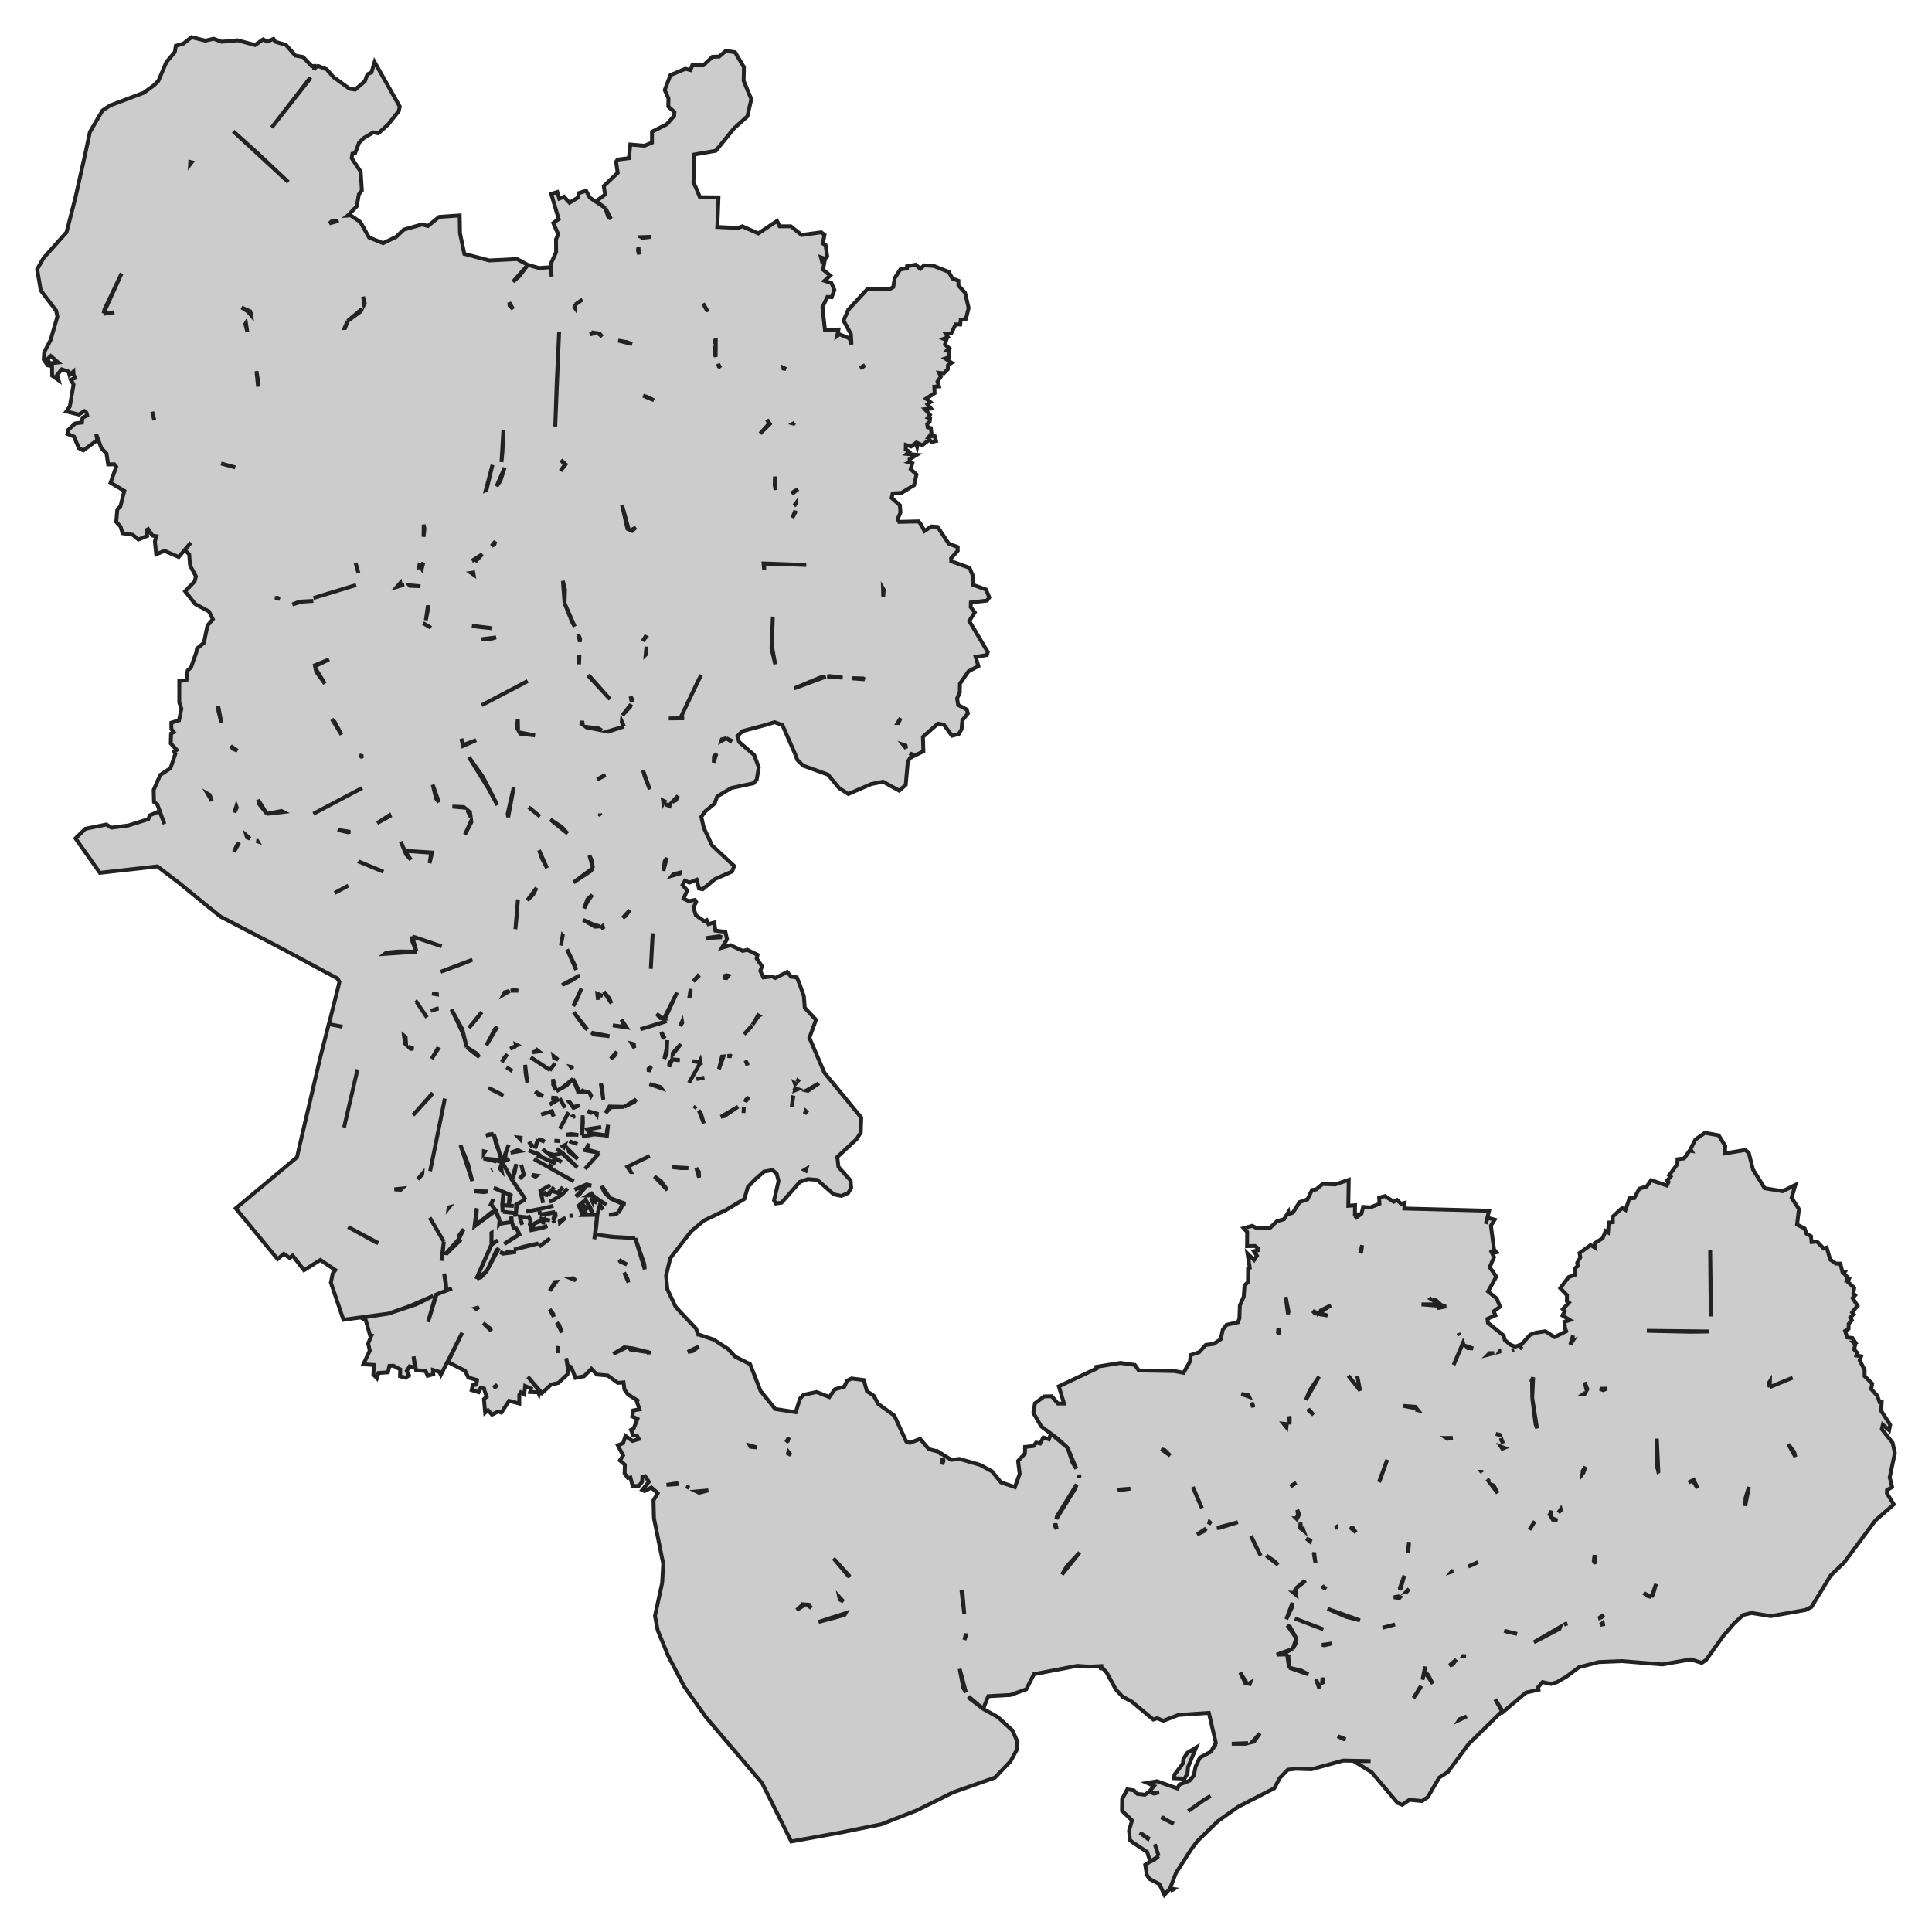 <svg xmlns="http://www.w3.org/2000/svg" viewBox="0 0 1000 1000" width="1000" height="1000"><g fill="#cccccc" stroke="#222" stroke-width="2"><path d="M606.71,978.24 L606.48,977.59 L607.64,977.76 L607.18,978.08 L606.71,978.24 Z M614.93,914.62 L614.62,918.05 L613.07,920.65 L607.72,920.41 L607.88,918.62 L612.22,912.83 L612.53,910.39 L614.62,907.21 L619.12,904.52 L614.93,914.62 Z M593.77,958.61 L586.09,953.48 L584.85,952.42 L584.39,947.53 L585.94,942.24 L580.74,937.27 L580.82,931.24 L583.46,926.19 L586.79,926.68 L588.73,928.55 L592.60,928.96 L594.85,927.33 L597.33,924.40 L593.77,922.85 L598.88,921.96 L609.43,925.70 L610.51,923.67 L615.78,921.63 L617.95,918.94 L618.81,914.46 L621.05,909.74 L626.56,906.80 L628.46,904.08 L628.26,904.04 L629.35,902.24 L625.71,886.60 L609.97,887.66 L602.14,890.68 L598.96,889.37 L596.94,890.02 L585.78,880.74 L581.05,878.21 L577.56,874.47 L572.83,865.75 L570.35,862.98 L569.81,864.36 L569.97,862.41 L563.38,862.65 L557.56,862.25 L535.16,866.56 L531.20,874.38 L522.99,877.32 L511.51,877.97 L508.88,884.49 L516.55,888.80 L524.07,895.73 L526.40,901.02 L526.63,905.09 L523.06,911.61 L515.00,920.08 L493.29,927.74 L474.61,937.03 L456.08,944.28 L435.15,948.51 L409.57,953.15 L394.45,922.93 L365.46,888.88 L354.21,873.08 L345.76,856.87 L340.42,843.84 L339.02,836.34 L342.74,819.24 L343.28,809.38 L338.48,785.84 L338.24,776.55 L340.84,772.27 L340.34,772.72 L337.16,769.95 L333.67,771.75 L332.43,771.18 L335.84,766.94 L333.90,764.09 L332.51,764.41 L332.35,767.02 L330.65,769.06 L327.47,769.22 L326.31,764.74 L324.99,764.99 L323.28,762.62 L323.44,758.14 L320.88,755.94 L322.51,753.34 L319.79,748.12 L322.51,746.98 L323.75,743.24 L327.39,745.84 L330.65,744.86 L329.64,742.99 L327.78,743.07 L326.62,740.14 L327.93,739.49 L329.95,734.44 L327.24,733.13 L327.78,730.04 L331.03,729.47 L329.56,725.31 L329.91,724.84 L325.07,721.81 L323.20,719.21 L322.74,715.54 L319.79,715.78 L314.52,711.96 L308.94,711.47 L306.12,708.51 L302.27,712.36 L297.85,713.18 L295.61,707.56 L293.82,706.74 L293.05,703.00 L294.13,709.51 L293.67,711.39 L289.02,715.78 L285.22,716.68 L280.49,721.08 L273.20,712.61 L279.33,720.10 L278.94,721.57 L278.55,720.67 L274.36,720.51 L274.83,718.72 L271.81,717.41 L271.34,721.65 L269.56,720.67 L268.78,721.97 L268.78,726.46 L263.51,725.07 L259.48,731.18 L257.85,730.53 L254.67,732.24 L252.58,729.96 L251.11,731.18 L250.49,724.17 L251.88,722.95 L250.87,720.02 L250.56,718.72 L248.78,718.39 L247.70,720.59 L244.13,719.53 L244.67,717.01 L246.53,716.68 L246.92,714.32 L242.42,713.01 L240.72,709.51 L231.88,705.03 L239.25,689.80 L228.16,711.63 L227.38,710.08 L224.13,709.10 L224.28,711.30 L221.34,712.12 L220.33,709.67 L215.37,709.19 L214.05,702.10 L214.75,707.80 L212.03,707.23 L210.56,709.51 L211.72,711.96 L209.86,713.10 L207.07,712.36 L207.15,708.78 L203.66,706.91 L201.57,706.99 L200.79,710.33 L195.91,710.65 L195.06,713.34 L193.27,711.47 L193.51,706.50 L188.08,706.17 L191.41,699.09 L190.56,695.42 L192.16,691.48 L191.65,691.51 L189.32,683.36 L186.92,682.06 L201.03,679.94 L177.77,683.12 L171.26,663.89 L172.19,659.25 L173.58,657.38 L165.83,652.16 L157.38,657.46 L151.49,649.88 L149.94,651.11 L146.91,648.99 L143.66,651.68 L122.03,625.45 L153.74,598.97 L154.59,595.14 L165.75,547.41 L170.17,530.06 L177.30,531.44 L170.25,530.06 L175.13,510.59 L175.68,508.23 L174.67,506.44 L147.07,491.61 L140.40,488.11 L114.12,474.42 L106.52,468.31 L92.88,457.15 L81.48,448.44 L51.71,451.78 L39.08,433.94 L44.19,428.97 L55.05,426.77 L57.68,428.40 L66.44,427.26 L76.75,424.00 L77.53,422.04 L82.57,419.84 L85.13,426.52 L81.41,416.34 L79.70,415.12 L79.54,408.85 L82.96,401.11 L88.23,397.61 L90.74,390.25 L90.17,389.13 L91.48,388.16 L88.38,384.82 L88.54,379.69 L89.93,378.95 L88.69,377.32 L88.69,374.06 L92.65,372.84 L93.89,366.82 L92.80,363.64 L92.80,352.48 L96.52,352.07 L97.14,347.02 L98.85,345.47 L101.64,337.57 L101.95,335.70 L105.52,332.77 L107.38,323.80 L110.17,320.47 L108.15,316.47 L101.02,312.64 L95.83,306.05 L100.71,301.00 L101.41,298.31 L98.38,292.69 L97.92,286.90 L95.67,284.70 L98.85,280.79 L92.49,288.29 L85.13,285.11 L80.86,286.90 L80.17,280.22 L80.94,277.54 L78.92,277.21 L76.68,273.87 L75.82,274.36 L76.21,277.37 L71.64,279.25 L68.69,276.80 L63.42,275.99 L62.41,272.57 L60.16,270.12 L60.71,263.69 L62.33,262.06 L64.35,254.08 L57.22,249.84 L60.16,241.61 L59.16,240.31 L55.98,240.39 L55.12,234.77 L52.49,232.00 L49.78,224.75 L50.40,227.77 L43.11,233.14 L40.78,231.92 L38.30,225.97 L34.89,224.59 L35.43,222.39 L39.00,219.13 L42.41,218.72 L42.72,216.20 L45.12,215.06 L44.74,213.59 L43.65,212.78 L40.78,214.57 L34.35,212.94 L36.13,210.41 L38.07,199.01 L36.60,196.57 L38.84,195.67 L38.07,193.80 L37.99,192.33 L35.98,194.12 L35.51,192.33 L31.94,191.19 L29.54,194.12 L30.32,196.81 L26.98,194.45 L26.91,187.93 L30.08,187.61 L26.29,184.27 L24.66,185.81 L26.29,189.40 L24.66,189.07 L22.64,186.14 L22.87,182.31 L26.13,176.12 L29.70,163.90 L29.08,160.81 L21.09,150.30 L19.23,139.38 L22.49,133.60 L34.43,120.24 L39.00,102.40 L44.19,79.35 L46.52,68.35 L53.03,57.19 L56.99,54.58 L74.43,47.99 L79.86,43.99 L81.95,41.88 L86.13,32.10 L90.48,26.97 L91.02,23.71 L94.89,22.57 L99.16,19.23 L106.29,21.02 L110.55,20.05 L114.74,21.59 L123.04,20.86 L132.03,23.30 L136.22,20.37 L138.31,21.51 L141.56,20.13 L142.49,21.59 L148.00,23.22 L152.88,28.76 L156.84,29.49 L161.33,34.22 L162.73,34.14 L162.60,36.16 L163.19,34.95 L164.67,34.14 L169.09,35.85 L172.65,39.92 L180.95,45.95 L183.82,46.36 L188.85,42.04 L190.17,38.46 L192.27,37.48 L193.89,32.10 L206.92,55.15 L206.38,57.52 L200.87,64.44 L195.83,69.00 L193.20,68.51 L188.16,71.53 L185.83,73.89 L183.82,79.27 L182.42,79.59 L182.03,81.87 L186.68,88.80 L187.30,98.57 L185.75,100.61 L184.67,106.72 L180.09,111.52 L180.04,111.56 L181.49,111.44 L186.53,114.94 L191.03,122.93 L198.31,125.86 L205.06,122.60 L209.01,118.85 L218.47,116.17 L221.49,116.98 L227.31,112.26 L237.93,111.52 L238.08,120.65 L240.33,131.40 L253.20,134.82 L267.62,134.09 L273.20,137.10 L278.94,138.73 L284.99,138.32 L285.53,143.13 L284.99,136.78 L287.85,130.50 L287.78,123.82 L288.94,121.30 L286.38,115.43 L289.17,113.40 L285.30,100.36 L288.47,99.39 L289.48,102.81 L291.96,101.83 L294.75,104.93 L299.17,102.24 L299.56,99.96 L303.36,98.73 L305.30,102.32 L313.36,107.69 L308.48,104.19 L313.20,100.69 L312.51,96.29 L319.72,89.45 L318.86,83.75 L319.64,82.61 L325.53,81.87 L326.23,74.79 L333.52,75.44 L337.47,73.81 L337.47,68.19 L345.07,64.36 L348.94,59.96 L349.10,58.01 L345.92,55.15 L346.00,50.92 L344.06,46.60 L347.01,38.86 L354.76,35.60 L357.39,36.26 L358.32,33.81 L364.06,33.81 L368.71,29.41 L372.28,29.25 L375.69,26.32 L380.50,27.05 L385.07,34.79 L384.91,41.79 L388.87,51.33 L386.85,60.20 L379.88,66.48 L370.50,78.04 L359.25,80.00 L358.94,94.66 L360.03,96.70 L362.28,102.07 L371.89,102.16 L371.27,117.47 L382.20,118.04 L382.36,117.88 L384.22,117.14 L392.51,120.81 L402.20,114.37 L403.52,117.14 L409.33,117.14 L414.92,121.62 L425.07,120.24 L426.78,121.54 L425.85,126.02 L427.32,126.84 L428.17,132.78 L427.01,133.92 L424.92,133.19 L425.54,135.55 L426.78,135.39 L426.00,139.55 L429.72,142.64 L426.78,145.33 L430.34,146.47 L431.89,150.05 L430.50,153.80 L428.25,153.72 L425.69,159.01 L427.01,170.83 L433.99,170.58 L433.29,173.92 L434.53,173.02 L439.72,175.14 L440.73,178.32 L440.42,172.86 L436.62,165.94 L439.03,160.40 L449.03,149.56 L460.50,149.65 L462.36,148.59 L463.06,144.03 L466.01,139.46 L469.42,138.89 L469.49,137.83 L473.99,137.02 L476.32,139.14 L478.33,137.35 L483.37,137.67 L491.12,140.77 L492.98,144.19 L496.09,145.33 L496.09,147.77 L499.50,151.52 L501.36,159.42 L499.96,165.04 L497.25,165.61 L497.02,167.97 L494.61,167.89 L492.36,172.62 L489.50,172.70 L490.66,174.49 L488.41,175.39 L489.81,176.04 L489.11,178.32 L491.28,180.19 L490.12,181.42 L491.20,181.42 L491.28,184.92 L489.26,185.57 L492.60,187.77 L490.66,189.07 L490.58,191.11 L488.49,193.23 L486.08,192.98 L487.01,194.86 L485.23,197.54 L486.01,199.99 L483.60,200.15 L483.76,203.49 L479.34,206.34 L481.59,208.13 L480.04,209.27 L481.90,211.47 L478.72,211.80 L481.36,214.73 L480.27,216.12 L481.43,216.52 L481.20,218.23 L479.88,219.54 L480.19,221.17 L481.82,221.57 L482.13,224.34 L480.89,225.97 L483.76,225.57 L484.46,228.25 L482.21,228.74 L480.97,227.60 L477.40,230.45 L475.08,229.39 L474.69,231.27 L473.99,229.31 L471.59,231.10 L468.87,230.29 L468.80,232.65 L470.58,233.79 L469.34,234.93 L474.53,235.42 L470.81,237.70 L470.89,239.41 L470.86,239.42 L472.21,239.82 L471.35,242.83 L474.38,245.60 L473.14,251.14 L466.55,255.14 L462.05,255.38 L461.51,257.74 L465.77,261.49 L466.08,265.32 L464.61,268.66 L465.39,270.12 L475.46,269.88 L476.86,271.67 L478.49,274.85 L482.13,272.49 L485.31,272.73 L491.05,281.36 L495.70,283.16 L495.70,285.11 L492.29,288.94 L492.36,290.49 L501.82,293.91 L503.45,297.82 L503.60,302.71 L510.35,305.15 L512.06,309.22 L510.89,310.85 L502.52,311.83 L502.44,314.27 L504.54,316.96 L501.67,321.44 L511.28,337.49 L510.81,339.04 L505.00,340.02 L506.40,344.74 L501.28,347.51 L496.86,353.86 L496.78,358.42 L495.39,361.52 L495.93,364.86 L500.43,367.30 L500.97,369.26 L498.10,372.84 L497.71,377.49 L496.24,379.93 L492.75,380.83 L488.57,375.12 L485.46,374.55 L477.71,381.40 L477.94,388.89 L471.74,391.90 L471.85,391.20 L469.88,394.19 L468.80,406.24 L465.46,409.26 L457.09,404.61 L450.97,405.83 L439.10,410.97 L434.38,407.95 L428.56,400.95 L415.69,396.30 L412.67,393.29 L411.51,390.19 L404.99,375.29 L400.96,373.82 L394.92,375.61 L384.22,378.46 L381.66,381.07 L382.59,384.08 L390.34,390.76 L392.74,397.12 L391.66,403.63 L389.95,405.43 L378.56,407.87 L371.19,412.27 L369.87,415.93 L365.07,419.93 L362.98,422.78 L364.29,428.48 L368.56,437.60 L380.03,448.27 L378.87,451.12 L370.03,455.03 L363.75,460.25 L361.81,459.92 L360.57,455.36 L356.85,456.83 L354.52,455.85 L353.28,458.05 L355.69,460.90 L353.83,465.14 L356.54,466.44 L359.72,465.79 L360.34,466.85 L358.94,469.70 L360.11,473.69 L364.60,476.87 L365.77,476.30 L366.70,478.33 L369.72,477.52 L370.26,481.67 L375.46,482.32 L376.31,486.15 L373.67,490.55 L378.17,489.25 L384.45,492.18 L386.78,491.61 L392.12,494.22 L391.66,496.17 L394.45,500.16 L393.52,502.53 L395.12,505.90 L399.64,505.38 L401.27,506.19 L407.47,503.10 L409.49,505.54 L412.44,505.87 L413.91,509.45 L416.08,515.64 L416.54,521.59 L422.36,527.86 L418.95,537.15 L426.70,555.23 L445.77,578.44 L445.54,586.18 L443.37,589.60 L433.37,598.89 L433.99,604.02 L440.27,611.03 L440.58,614.86 L439.03,617.46 L435.54,619.01 L431.58,618.20 L422.98,610.70 L418.17,610.30 L413.99,611.76 L404.53,622.51 L401.58,622.92 L400.65,621.29 L402.98,611.27 L401.97,607.44 L399.80,605.65 L395.46,606.39 L390.57,610.70 L387.09,614.37 L385.30,620.56 L376.00,626.18 L364.29,631.80 L357.70,637.34 L346.93,651.27 L344.76,660.31 L345.45,667.40 L349.64,676.28 L351.81,678.72 L360.26,687.68 L361.66,691.48 L361.66,690.78 L369.41,693.38 L376.70,698.11 L380.57,702.26 L388.25,706.09 L393.67,719.94 L401.27,729.31 L411.89,730.94 L414.06,723.93 L415.92,721.97 L422.67,720.51 L429.26,723.12 L432.13,719.12 L437.01,717.74 L438.48,714.64 L440.81,713.50 L447.09,714.32 L448.72,720.10 L452.21,722.38 L454.61,726.70 L462.90,732.73 L469.11,746.17 L471.04,746.82 L476.24,744.78 L480.81,750.08 L485.70,751.38 L487.34,752.98 L487.09,752.28 L492.36,755.62 L496.63,755.13 L507.33,758.22 L513.45,761.56 L518.10,767.27 L525.31,769.71 L527.79,762.87 L526.94,756.19 L530.51,752.36 L530.58,748.94 L534.92,748.45 L536.32,746.66 L538.34,747.15 L540.04,744.05 L542.91,744.95 L543.92,742.10 L552.60,749.35 L547.48,744.70 L538.96,738.35 L534.85,731.26 L535.70,726.37 L540.43,722.79 L544.38,722.71 L547.56,726.46 L550.74,726.46 L548.03,717.58 L567.56,708.37 L567.49,707.48 L579.89,705.44 L587.41,706.50 L589.42,709.35 L607.88,709.67 L612.60,710.57 L615.94,704.71 L616.25,701.37 L620.67,699.90 L624.08,696.15 L628.26,695.58 L631.83,693.22 L632.92,688.25 L634.85,685.73 L640.75,684.42 L641.52,682.47 L641.75,675.71 L643.77,671.14 L644.16,665.36 L645.94,663.65 L646.02,656.56 L646.87,656.24 L645.71,648.83 L649.12,652.16 L650.59,649.97 L649.04,647.68 L651.21,647.11 L651.13,646.14 L649.58,644.92 L645.48,645.00 L645.55,637.67 L643.77,635.71 L648.19,634.49 L650.51,635.71 L657.57,635.38 L660.90,632.13 L664.62,631.07 L666.87,627.40 L667.03,628.46 L669.20,627.65 L672.69,622.19 L676.72,620.80 L679.12,615.92 L681.21,615.67 L684.55,612.82 L691.14,613.06 L698.11,610.70 L697.88,624.14 L701.37,623.82 L701.29,628.62 L703.31,628.54 L701.37,630.66 L704.70,628.22 L705.56,624.71 L709.28,624.96 L714.01,623.08 L713.85,619.91 L716.88,619.09 L721.37,622.03 L723.15,621.13 L725.17,623.08 L727.03,622.60 L726.88,625.53 L770.75,626.67 L769.05,633.51 L769.98,630.33 L773.62,631.31 L771.69,634.41 L773.31,646.79 L774.55,648.17 L772.93,648.58 L771.53,647.11 L773.31,650.70 L771.07,655.91 L774.48,660.80 L770.21,668.46 L774.71,672.12 L776.41,676.36 L773.16,678.72 L774.01,680.84 L769.90,682.63 L770.13,684.67 L778.27,691.27 L778.89,693.63 L781.84,696.07 L784.32,697.05 L787.50,695.83 L787.32,696.12 L792.00,690.86 L795.02,689.80 L799.83,689.07 L804.63,692.08 L810.68,689.06 L810.06,687.60 L809.75,684.18 L812.54,683.28 L808.74,680.92 L809.90,678.72 L808.90,677.66 L812.08,674.24 L810.99,673.43 L811.07,670.41 L807.58,666.75 L811.92,661.04 L815.10,659.90 L815.18,656.48 L816.69,655.25 L816.34,653.63 L817.97,650.86 L817.58,648.58 L823.32,644.43 L825.72,645.89 L825.49,643.45 L829.52,640.92 L831.07,637.18 L832.31,637.91 L832.70,632.78 L834.79,632.61 L834.79,629.68 L839.60,625.28 L841.38,626.26 L843.40,620.23 L845.88,620.15 L848.51,615.26 L852.31,614.12 L854.64,610.87 L862.78,613.63 L863.63,611.84 L862.85,611.11 L864.71,608.99 L863.94,608.34 L868.20,602.56 L868.28,600.03 L871.69,599.62 L874.56,595.55 L875.57,595.71 L875.03,594.74 L877.51,589.85 L882.47,586.35 L889.60,587.65 L893.01,593.19 L892.78,597.02 L903.40,595.23 L905.18,596.77 L907.35,605.33 L913.40,615.02 L922.70,616.57 L929.29,613.31 L927.35,619.99 L931.15,625.85 L930.15,633.84 L934.10,635.87 L935.03,638.56 L937.36,639.86 L937.67,642.88 L940.46,642.63 L943.95,646.22 L945.50,645.73 L947.28,651.92 L950.30,654.04 L952.55,654.04 L953.64,658.36 L954.88,658.36 L954.41,659.17 L956.27,661.04 L955.88,662.51 L956.89,662.35 L956.43,663.49 L959.76,666.58 L959.29,669.43 L960.23,670.41 L958.91,671.88 L961.47,675.87 L958.67,679.29 L959.45,680.27 L957.74,681.90 L958.52,683.36 L956.89,685.24 L956.81,687.84 L955.03,688.90 L956.12,692.24 L958.83,692.57 L960.23,694.69 L959.22,694.77 L960.30,695.99 L959.68,698.43 L961.39,700.31 L960.92,701.61 L963.33,702.02 L962.55,704.05 L965.11,709.02 L965.11,712.28 L969.06,716.19 L968.52,718.96 L971.62,722.38 L972.94,725.80 L973.95,725.80 L973.71,730.28 L978.37,737.45 L977.82,740.30 L974.57,737.45 L974.02,739.73 L979.61,746.74 L980.77,752.11 L978.13,764.66 L979.37,769.71 L976.74,771.26 L976.66,772.89 L980.23,778.67 L970.69,786.98 L954.49,808.81 L947.59,815.41 L937.59,831.78 L934.56,833.33 L916.58,836.51 L906.58,834.88 L902.24,835.94 L897.43,840.42 L892.16,846.53 L883.09,859.15 L880.84,860.70 L875.18,858.91 L860.45,861.51 L839.60,859.80 L827.50,860.29 L817.27,862.98 L810.84,867.79 L805.80,870.72 L802.77,871.61 L798.43,870.64 L796.11,873.33 L796.34,874.63 L789.83,876.09 L777.96,886.11 L773.93,879.52 L777.42,885.79 L760.13,902.73 L749.44,917.15 L744.94,920.08 L738.97,930.26 L736.02,932.22 L729.51,931.57 L725.79,934.17 L723.39,933.20 L709.98,917.31 L700.67,911.53 L709.43,911.53 L695.25,911.28 L678.81,915.77 L670.83,915.52 L666.56,916.01 L662.38,920.33 L659.58,925.62 L640.82,935.23 L630.36,942.65 L619.81,952.91 L616.56,957.23 L608.65,969.53 L605.55,977.59 L602.68,980.77 L600.12,975.23 L595.01,972.54 L593.61,970.51 L592.76,965.21 L595.32,963.58 L593.77,958.61 Z M501.37,878.17 L502.05,879.27 L508.88,884.49 L501.37,878.17 Z M215.45,675.14 L224.22,670.77 L212.11,676.03 L201.03,679.94 L215.45,675.14 Z M265.53,145.83 L268.86,142.89 L273.20,137.10 L265.53,145.83 Z M314.75,112.09 L316.20,113.24 L313.36,107.69 L314.75,112.09 Z M555.08,756.92 L557.10,760.17 L552.60,749.35 L555.08,756.92 Z M597.25,962.77 L599.74,960.73 L595.32,963.58 L597.25,962.77 Z M598.26,956.17 L597.72,954.54 L599.74,960.73 L598.26,956.17 Z M558.80,803.60 L552.21,810.68 L549.67,814.97 L558.80,803.60 Z M546.34,788.55 L546.09,789.91 L546.93,791.39 L546.34,788.55 Z M556.55,770.44 L557.27,768.35 L547.02,784.94 L546.79,786.18 L556.55,770.44 Z M558.72,764.09 L558.44,763.39 L558.46,764.85 L558.72,764.09 Z M646.59,722.98 L646.25,722.22 L642.53,721.49 L646.59,722.98 Z M648.55,728.42 L648.58,727.43 L647.88,725.87 L648.55,728.42 Z M665.86,738.76 L666.04,737.12 L664.37,736.93 L665.86,738.76 Z M667.96,769.47 L670.98,767.51 L669.12,768.49 L667.96,769.47 Z M671.95,784.87 L672.45,783.88 L671.52,781.52 L671.95,784.87 Z M671.24,786.23 L671.90,784.96 L671.68,784.37 L670.98,785.84 L670.84,785.84 L671.24,786.23 Z M655.40,805.14 L661.52,809.95 L659.74,808.08 L655.40,805.14 Z M670.92,825.54 L670.80,824.56 L669.64,824.48 L670.92,825.54 Z M665.79,838.14 L668.65,832.11 L668.97,829.58 L665.79,838.14 Z M696.72,836.83 L703.93,838.71 L687.11,832.68 L696.72,836.83 Z M721.45,826.73 L724.24,827.22 L724.72,826.67 L723.85,826.32 L721.45,826.73 Z M728.22,823.83 L729.36,822.41 L727.92,823.90 L728.22,823.83 Z M736.28,869.43 L737.34,865.26 L737.65,862.57 L736.28,869.43 Z M741.61,871.53 L739.20,866.97 L737.34,865.26 L741.61,871.53 Z M731.60,878.95 L735.25,873.49 L735.45,872.69 L731.60,878.95 Z M647.49,794.96 L649.97,800.26 L652.53,805.23 L647.49,794.96 Z M649.12,901.43 L652.14,897.19 L648.07,901.69 L649.12,901.43 Z M644.62,902.57 L645.96,902.23 L637.57,902.57 L644.62,902.57 Z M596.68,928.14 L597.25,928.39 L599.97,927.74 L596.68,928.14 Z M589.97,948.59 L594.10,951.77 L594.27,951.40 L589.97,948.59 Z M602.53,941.42 L602.36,940.90 L601.10,940.71 L607.57,944.03 L602.53,941.42 Z M626.64,929.61 L623.38,931.49 L615.01,937.43 L623.46,931.49 L626.64,929.61 Z M641.91,865.67 L644.62,871.13 L645.41,871.30 L641.91,865.67 Z M646.23,871.48 L646.87,871.61 L647.13,870.96 L646.23,871.48 Z M605.70,753.42 L602.84,750.57 L601.07,750.09 L605.70,753.42 Z M619.97,775.74 L622.14,780.63 L617.41,769.63 L619.97,775.74 Z M625.70,788.98 L626.33,788.04 L626.06,787.78 L625.70,788.98 Z M630.98,790.89 L640.75,787.88 L629.97,790.81 L630.98,790.89 Z M619.58,794.23 L623.38,792.44 L624.25,791.14 L619.58,794.23 Z M578.61,771.43 L585.08,770.52 L579.27,771.01 L578.61,771.43 Z M692.38,898.66 L695.63,900.21 L696.42,900.18 L692.38,898.66 Z M669.12,853.45 L660.82,856.46 L665.27,856.33 L664.47,855.81 L669.12,853.45 Z M670.52,851.01 L670.98,847.99 L669.12,853.45 L670.52,851.01 Z M667.72,842.05 L666.33,841.31 L670.98,847.99 L667.72,842.05 Z M685.01,843.35 L673.46,838.95 L670.21,837.73 L685.01,843.35 Z M685.56,851.58 L689.35,850.68 L684.24,851.41 L685.56,851.58 Z M667.26,863.22 L677.18,866.65 L673.38,864.61 L667.26,863.22 Z M666.87,857.36 L666.28,856.98 L667.26,863.22 L666.87,857.36 Z M682.92,874.06 L682.45,872.10 L681.14,869.17 L682.92,874.06 Z M684.94,870.72 L684.52,868.35 L684.35,871.05 L684.94,870.72 Z M722.07,840.82 L722.07,840.82 L715.63,842.53 L722.07,840.82 Z M740.15,672.06 L739.98,671.69 L739.98,671.96 L740.15,672.06 Z M741.45,672.81 L745.48,675.14 L735.79,675.14 L746.57,676.03 L743.23,673.02 L741.45,672.81 Z M743.93,677.09 L748.51,676.20 L746.57,676.03 L743.93,677.09 Z M755.47,691.20 L754.96,690.10 L755.09,690.69 L755.47,691.20 Z M757.29,695.12 L757.26,695.04 L752.38,706.50 L757.29,695.12 Z M733.71,729.90 L733.93,729.95 L733.76,729.74 L733.71,729.90 Z M713.78,767.11 L714.39,765.80 L718.04,755.54 L713.78,767.11 Z M729.36,798.14 L728.81,801.56 L728.89,803.60 L729.36,798.14 Z M724.78,822.99 L726.88,815.49 L724.55,822.01 L724.78,822.99 Z M667.49,737.29 L667.57,733.79 L667.34,733.10 L667.49,737.29 Z M677.42,730.04 L679.90,732.32 L677.23,729.34 L677.42,730.04 Z M675.94,724.58 L682.76,712.53 L677.88,719.78 L675.94,724.58 Z M702.53,712.28 L703.77,719.37 L697.88,712.04 L704.01,719.78 L702.53,712.28 Z M672.92,790.89 L673.34,791.22 L673.15,788.12 L672.92,790.89 Z M674.83,792.42 L674.47,791.38 L673.93,791.70 L674.83,792.42 Z M678.03,797.88 L678.19,797.24 L676.17,796.35 L678.03,797.88 Z M691.64,790.70 L691.60,790.48 L691.16,790.78 L691.64,790.70 Z M701.84,793.17 L700.28,790.89 L698.85,790.57 L701.84,793.17 Z M670.13,823.72 L670.74,824.14 L670.52,822.33 L670.13,823.72 Z M675.17,818.75 L675.42,818.12 L670.52,822.33 L675.17,818.75 Z M686.41,822.49 L684.50,820.85 L684.78,821.60 L686.41,822.49 Z M680.20,803.56 L680.05,804.25 L680.90,809.05 L680.20,803.56 Z M726.41,727.68 L733.18,729.00 L732.54,728.17 L726.41,727.68 Z M666.67,680.17 L666.95,678.88 L665.48,671.31 L666.67,680.17 Z M704.63,647.77 L705.01,644.51 L704.08,648.50 L704.63,647.77 Z M683.19,679.72 L683.07,680.11 L679.51,678.56 L680.59,679.78 L687.18,680.92 L683.19,679.72 Z M662.10,690.69 L661.76,687.36 L661.45,689.64 L662.10,690.69 Z M688.89,675.62 L683.62,678.31 L683.32,679.30 L688.89,675.62 Z M751.53,813.21 L751.22,813.59 L752.11,813.30 L751.53,813.21 Z M765.02,808.57 L759.97,810.77 L760.99,810.44 L765.02,808.57 Z M758.82,857.28 L757.33,857.20 L757.28,857.28 L758.82,857.28 Z M778.58,844.08 L780.06,844.57 L785.25,845.71 L778.58,844.08 Z M807.55,842.13 L793.93,850.03 L807.19,843.10 L807.55,842.13 Z M810.37,840.50 L809.57,840.96 L811.23,840.35 L810.37,840.50 Z M829.05,837.08 L829.98,835.85 L828.05,837.24 L828.11,837.45 L829.05,837.08 Z M829.75,840.74 L829.61,840.00 L828.30,841.03 L829.75,840.74 Z M759.20,888.40 L755.48,889.86 L755.20,890.30 L759.20,888.40 Z M750.27,862.02 L751.84,861.60 L753.78,858.99 L750.27,862.02 Z M748.62,744.29 L749.28,744.70 L751.92,744.29 L748.62,744.29 Z M774.24,742.18 L776.30,742.76 L776.26,742.67 L774.24,742.18 Z M777.00,744.53 L776.96,745.19 L778.04,747.15 L777.00,744.53 Z M778.58,749.43 L776.88,748.77 L777.58,749.83 L778.58,749.43 Z M766.89,761.81 L766.80,761.81 L766.93,761.98 L766.89,761.81 Z M769.74,765.67 L770.51,766.68 L770.44,766.21 L769.74,765.67 Z M771.78,768.35 L775.17,772.81 L773.16,768.90 L771.78,768.35 Z M820.60,759.20 L819.21,761.32 L819.08,762.89 L819.60,762.22 L820.60,759.20 Z M857.82,759.36 L858.33,761.69 L858.35,761.68 L857.58,744.62 L857.81,759.36 L857.82,759.36 Z M878.67,770.28 L876.65,765.96 L873.94,767.35 L876.11,766.29 L878.67,770.28 Z M916.05,717.98 L927.90,713.10 L916.05,717.98 L916.05,717.98 Z M929.29,754.07 L928.67,751.63 L925.65,747.55 L929.29,754.07 Z M806.65,782.91 L807.97,781.60 L807.84,781.15 L806.65,782.91 Z M802.15,783.97 L802.76,784.97 L803.08,782.01 L802.15,783.97 Z M803.63,786.41 L806.18,786.98 L803.22,785.73 L803.63,786.41 Z M824.94,808.00 L825.79,809.43 L825.33,804.90 L824.94,808.00 Z M854.79,826.65 L850.76,824.53 L852.62,826.00 L854.79,826.65 Z M855.64,825.18 L857.19,819.81 L854.79,826.65 L855.64,825.18 Z M794.40,787.39 L791.61,791.79 L792.69,790.16 L794.40,787.39 Z M905.26,769.63 L903.48,775.33 L903.32,779.48 L905.26,769.63 Z M759.75,697.78 L762.46,697.94 L758.82,696.71 L759.75,697.78 Z M773.31,700.39 L770.99,700.39 L770.16,701.22 L773.31,700.39 Z M776.82,699.47 L776.26,699.33 L776.06,699.67 L776.82,699.47 Z M783.51,698.84 L783.16,698.84 L782.88,699.16 L783.51,698.84 Z M787.89,698.19 L786.66,697.19 L786.66,697.19 L787.89,698.19 Z M792.85,714.40 L793.48,714.65 L793.56,712.95 L792.85,714.40 Z M793.00,715.87 L793.08,723.60 L793.45,715.47 L793.00,715.87 Z M794.79,737.13 L795.56,739.33 L793.08,723.60 L794.79,737.13 Z M820.22,721.49 L820.58,720.84 L819.59,721.54 L820.22,721.49 Z M821.60,719.00 L820.22,715.46 L821.23,719.66 L821.60,719.00 Z M829.83,719.53 L831.73,718.75 L828.07,718.86 L829.83,719.53 Z M884.42,689.17 L852.39,688.82 L874.95,689.31 L884.42,689.17 Z M915.42,716.03 L916.04,717.94 L916.11,714.97 L915.42,716.03 Z M885.18,646.95 L885.34,668.46 L885.65,681.41 L885.18,646.95 Z M812.77,695.99 L814.07,694.00 L813.78,694.12 L814.17,691.27 L812.77,695.99 Z M143.58,309.39 L142.36,309.62 L144.80,309.94 L143.58,309.39 Z M162.19,311.02 L154.98,311.42 L151.33,312.89 L156.06,311.42 L162.19,311.02 Z M163.06,344.82 L170.33,341.32 L162.96,344.33 L163.06,344.82 Z M168.16,353.86 L163.29,345.90 L163.66,347.67 L168.16,353.86 Z M173.19,373.58 L171.84,372.28 L176.76,380.26 L173.19,373.58 Z M227.15,415.20 L223.97,406.16 L225.76,413.41 L227.15,415.20 Z M240.02,417.73 L234.13,417.48 L240.42,418.06 L240.02,417.73 Z M243.28,420.41 L241.78,419.18 L243.61,422.88 L243.28,420.41 Z M243.97,425.55 L243.88,424.82 L240.64,431.98 L243.97,425.55 Z M267.46,473.93 L268.08,465.54 L266.77,480.94 L267.46,473.93 Z M297.47,499.51 L293.51,491.37 L298.18,501.99 L297.47,499.51 Z M298.63,517.19 L300.96,511.65 L296.69,520.77 L298.63,517.19 Z M303.99,532.83 L296.92,523.87 L302.82,531.93 L303.99,532.83 Z M315.45,536.33 L306.16,534.50 L307.39,535.43 L315.45,536.33 Z M321.65,527.78 L323.44,531.52 L317.16,530.71 L324.29,531.77 L321.65,527.78 Z M312.58,513.28 L316.46,519.31 L315.38,516.78 L312.58,513.28 Z M342.96,527.04 L339.87,524.76 L341.81,526.96 L342.96,527.04 Z M350.42,513.69 L343.70,527.09 L344.29,527.13 L350.42,513.69 Z M341.19,529.81 L345.07,528.51 L331.42,532.75 L341.19,529.81 Z M342.97,536.57 L344.12,537.43 L342.33,534.22 L342.35,534.29 L342.97,536.57 Z M353.03,528.83 L352.04,531.04 L353.13,529.41 L353.03,528.83 Z M357.47,511.89 L356.73,516.62 L357.39,514.66 L357.47,511.89 Z M392.78,525.76 L392.37,525.51 L389.52,530.36 L392.67,525.82 L392.78,525.76 Z M299.16,505.39 L299.15,505.36 L290.88,509.86 L295.92,507.49 L299.16,505.39 Z M345.07,545.54 L345.38,538.37 L345.22,541.95 L343.83,548.06 L345.07,545.54 Z M265.99,512.38 L264.39,512.79 L268.24,512.79 L265.99,512.38 Z M267.15,541.22 L267.71,540.96 L267.01,540.63 L267.15,541.22 Z M264.05,542.85 L266.38,541.87 L267.15,541.22 L264.05,542.85 Z M275.37,544.64 L278.94,544.23 L277.16,542.85 L278.47,544.15 L275.37,544.64 Z M286.75,547.63 L288.86,548.47 L286.56,546.67 L286.75,547.63 Z M284.60,553.84 L284.50,554.06 L287.31,550.34 L284.60,553.84 Z M278.09,549.45 L274.67,547.25 L284.60,553.84 L278.09,549.45 Z M278.94,566.80 L281.13,567.24 L277.00,565.00 L278.94,566.80 Z M288.08,568.64 L287.95,568.29 L285.36,568.09 L288.08,568.64 Z M284.52,571.77 L288.40,569.48 L288.23,569.04 L284.52,571.77 Z M285.67,575.13 L280.10,576.90 L285.22,575.35 L286.61,577.87 L285.67,575.13 Z M279.79,589.85 L278.47,589.69 L281.88,590.91 L280.32,589.89 L279.79,589.85 Z M276.77,594.41 L277.31,593.60 L278.47,589.69 L276.77,594.41 Z M283.20,596.69 L283.41,596.85 L280.80,594.74 L283.20,596.69 Z M283.52,596.94 L284.99,598.08 L291.03,597.10 L286.85,597.75 L283.52,596.94 Z M287.00,599.30 L290.72,601.50 L284.99,598.08 L287.00,599.30 Z M286.30,601.58 L282.58,599.87 L280.49,599.05 L286.61,601.82 L287.00,599.30 L286.30,601.58 Z M278.78,597.34 L273.67,595.47 L273.67,595.47 L278.86,597.59 L279.56,598.48 L277.93,598.08 L280.49,599.05 L278.78,597.34 Z M298.86,604.27 L296.77,602.23 L291.26,596.85 L291.03,597.10 L298.86,604.27 Z M289.79,595.80 L288.09,594.74 L287.98,594.67 L291.26,596.85 L289.79,595.80 Z M283.82,602.80 L285.95,604.06 L285.61,603.78 L283.82,602.80 Z M283.59,603.94 L287.47,606.14 L290.95,608.10 L283.51,603.86 L277.54,600.52 L276.36,599.86 L277.78,600.68 L283.59,603.94 Z M294.99,610.38 L296.98,611.51 L296.98,611.51 L293.75,609.64 L290.95,608.10 L294.99,610.38 Z M275.37,608.10 L277.16,609.07 L277.85,608.50 L275.37,608.10 Z M280.10,617.95 L280.18,616.08 L284.83,613.39 L279.71,616.32 L280.41,619.50 L281.11,622.67 L281.11,622.67 L280.10,617.95 Z M281.96,618.32 L281.81,617.54 L280.10,617.95 L281.96,618.32 Z M285.37,616.32 L282.83,618.49 L283.82,618.69 L283.74,618.85 L285.37,616.32 Z M291.03,618.20 L288.71,617.38 L285.37,616.32 L291.03,618.20 Z M286.92,620.80 L284.37,621.94 L285.84,621.54 L291.03,618.20 L286.92,620.80 Z M293.20,615.75 L293.80,615.08 L293.05,615.92 L291.03,618.20 L293.20,615.75 Z M291.34,614.45 L289.79,616.16 L288.71,617.38 L291.34,614.45 Z M286.75,614.50 L286.46,614.78 L285.37,616.32 L286.75,614.50 Z M279.10,625.85 L279.10,625.85 L286.46,624.14 L279.10,625.85 Z M279.48,628.70 L279.33,627.48 L279.24,626.87 L279.48,628.70 Z M283.59,628.38 L287.31,627.32 L279.48,628.70 L283.59,628.38 Z M286.30,631.64 L287.62,629.27 L287.31,627.32 L286.30,631.64 Z M286.96,633.08 L286.96,633.08 L286.30,631.64 L286.96,633.08 Z M284.68,631.72 L279.71,630.66 L279.53,630.70 L281.42,631.07 L284.68,631.72 Z M276.38,633.35 L281.34,631.56 L281.19,633.76 L281.42,631.07 L276.38,633.35 Z M275.14,636.52 L274.07,636.90 L281.11,635.47 L283.29,634.58 L278.01,636.04 L275.53,636.44 L276.38,633.35 L275.14,636.52 Z M274.60,631.80 L274.21,633.76 L275.14,636.52 L274.60,631.80 Z M273.43,629.11 L273.59,630.17 L274.60,631.80 L273.43,629.11 Z M269.07,629.73 L269.09,629.85 L273.59,630.17 L269.07,629.73 Z M279.02,645.32 L284.75,641.01 L283.28,641.98 L279.02,645.32 Z M295.62,661.75 L298.01,662.75 L296.61,661.61 L295.62,661.75 Z M287.16,663.57 L284.52,668.13 L287.85,663.52 L287.16,663.57 Z M286.54,681.49 L286.38,680.19 L284.52,677.66 L286.54,681.49 Z M290.88,689.72 L289.40,685.73 L288.21,684.65 L290.88,689.72 Z M288.78,697.29 L288.86,700.39 L288.91,696.85 L288.78,697.29 Z M241.11,498.21 L244.52,496.74 L228.08,503.01 L241.11,498.21 Z M246.92,527.13 L249.32,523.87 L242.73,532.01 L246.92,527.13 Z M239.32,532.75 L233.66,522.40 L236.07,527.37 L239.71,535.11 L241.57,542.03 L239.32,532.75 Z M248.06,547.13 L246.84,545.37 L241.57,542.03 L248.06,547.13 Z M244.44,611.35 L242.27,602.64 L241.18,599.71 L238.32,592.70 L244.44,611.35 Z M245.57,616.57 L250.56,617.06 L252.42,616.65 L245.57,616.57 L245.57,616.57 Z M260.02,623.82 L265.91,624.22 L263.28,623.98 L264.36,618.62 L263.74,618.28 L262.50,617.79 L256.84,615.26 L255.57,614.86 L260.57,617.06 L259.94,623.41 L260.18,627.23 L260.18,627.23 L260.02,623.82 Z M271.96,620.80 L267.15,623.49 L267.08,627.97 L267.31,625.61 L267.46,624.14 L267.62,623.25 L271.96,620.80 Z M268.40,615.43 L264.98,610.54 L259.94,601.50 L259.58,602.56 L260.33,602.31 L264.67,610.21 L265.76,611.84 L268.01,615.26 L269.64,617.30 L271.96,620.80 L268.40,615.43 Z M266.38,607.04 L267.23,602.48 L264.98,610.54 L266.38,607.04 Z M263.74,599.79 L261.34,600.85 L259.94,601.50 L263.74,599.79 Z M261.81,596.69 L263.28,592.55 L263.28,592.55 L260.88,598.89 L261.34,600.85 L261.81,596.69 Z M256.15,588.55 L255.45,586.92 L257.13,593.60 L257.46,593.60 L259.63,600.52 L250.24,599.61 L256.09,601.00 L256.22,600.52 L259.94,601.50 L256.15,588.55 Z M253.12,587.16 L251.50,587.77 L255.45,586.92 L253.12,587.16 Z M260.64,627.24 L260.32,627.24 L261.19,627.32 L266.30,627.89 L266.84,629.52 L267.08,627.97 L260.64,627.24 Z M264.98,632.45 L264.67,629.68 L264.52,631.07 L264.98,632.45 Z M258.70,633.43 L260.88,633.10 L264.98,632.45 L258.70,633.43 Z M258.55,631.39 L258.38,633.77 L258.70,633.43 L258.55,631.39 Z M256.84,626.91 L256.39,627.02 L258.55,631.39 L256.84,626.91 Z M255.06,624.39 L254.21,623.41 L256.84,626.91 L255.06,624.39 Z M255.37,620.56 L254.03,623.38 L254.21,623.41 L255.37,620.56 Z M265.37,634.08 L266.07,636.52 L264.98,632.45 L265.37,634.08 Z M268.86,638.72 L267.93,637.01 L267.19,635.84 L267.18,635.84 L268.86,638.72 Z M261.81,643.29 L260.98,643.94 L269.59,638.47 L268.86,638.72 L261.81,643.29 Z M278.71,643.61 L271.19,645.24 L266.07,646.79 L278.71,643.61 Z M262.97,647.77 L261.56,648.75 L266.20,648.14 L266.20,648.06 L262.97,647.77 Z M260.41,648.91 L261.07,648.82 L258.86,648.09 L260.41,648.91 Z M246.47,677.48 L247.93,676.60 L246.07,677.17 L246.47,677.48 Z M253.74,687.68 L250.10,684.83 L254.25,688.83 L253.74,687.68 Z M228.62,489.82 L214.90,485.17 L213.35,484.69 L228.62,489.82 Z M213.43,487.29 L215.60,492.59 L213.35,484.69 L213.43,487.29 Z M206.38,492.51 L199.94,493.08 L199.12,493.73 L215.60,492.59 L206.38,492.51 Z M121.10,440.94 L123.81,436.14 L122.49,437.68 L121.10,440.94 Z M127.84,433.45 L129.37,434.01 L127.53,432.39 L127.84,433.45 Z M132.77,435.26 L133.32,435.46 L133.19,435.24 L132.77,435.26 Z M145.67,419.76 L138.15,421.23 L142.18,420.82 L146.68,420.27 L145.67,419.76 Z M133.60,413.99 L134.12,416.18 L138.15,421.23 L133.60,413.99 Z M173.23,462.18 L173.23,462.18 L180.33,458.37 L173.23,462.18 Z M185.60,445.91 L198.47,451.21 L185.57,445.88 L185.60,445.91 Z M207.42,435.57 L210.25,442.33 L212.73,445.02 L209.48,440.37 L207.42,435.57 Z M223.20,441.35 L222.35,446.81 L223.66,441.27 L209.48,440.37 L223.20,441.35 Z M246.83,625.58 L246.69,625.85 L245.60,634.73 L255.88,627.14 L254.44,627.48 L246.15,634.24 L246.83,625.58 Z M246.48,662.03 L246.48,662.03 L254.44,644.26 L257.72,641.95 L254.36,644.18 L246.48,662.03 Z M254.44,638.09 L254.36,638.15 L254.36,644.18 L254.44,638.09 Z M233.97,666.90 L231.11,667.97 L225.99,670.00 L233.97,666.90 Z M230.64,662.67 L229.87,659.25 L231.11,667.97 L230.64,662.67 Z M225.57,670.18 L221.57,684.26 L225.99,670.00 L225.57,670.18 Z M222.81,567.37 L223.97,565.74 L213.74,577.22 L222.81,567.37 Z M224.28,598.24 L230.25,568.59 L222.63,606.18 L224.28,598.24 Z M195.75,643.37 L180.17,635.06 L194.75,643.12 L195.75,643.37 Z M225.91,636.12 L222.42,630.25 L229.71,642.63 L225.91,636.12 Z M228.48,652.58 L229.17,648.42 L229.71,642.63 L228.48,652.58 Z M232.27,624.96 L232.23,625.22 L232.49,624.90 L232.27,624.96 Z M237.88,640.57 L240.02,636.20 L237.70,639.38 L237.88,640.57 Z M237.83,642.37 L237.23,641.90 L237.53,641.29 L230.96,648.69 L231.34,648.74 L237.83,642.37 Z M204.13,615.59 L207.38,615.83 L208.04,615.19 L204.13,615.59 Z M218.55,607.93 L218.58,607.56 L216.22,610.38 L218.55,607.93 Z M215.28,519.05 L215.76,518.82 L221.03,526.64 L215.65,518.66 L215.28,519.05 Z M226.53,521.99 L222.97,523.22 L226.91,522.02 L226.53,521.99 Z M209.63,540.16 L210.21,540.70 L209.94,536.74 L209.10,536.08 L209.63,540.16 Z M211.33,541.76 L212.58,542.93 L213.99,542.69 L211.33,541.76 Z M226.48,542.84 L223.43,548.06 L226.73,542.95 L226.48,542.84 Z M178.08,583.58 L185.06,553.52 L184.75,554.82 L178.08,583.58 Z M226.15,514.70 L226.14,514.58 L223.59,514.26 L226.15,514.70 Z M187.46,407.87 L169.09,417.56 L162.19,421.23 L187.46,407.87 Z M122.87,388.53 L119.45,386.17 L120.56,387.59 L122.87,388.53 Z M174.75,429.54 L180.09,430.76 L181.32,430.58 L174.75,429.54 Z M195.21,426.04 L201.78,422.42 L201.58,421.95 L195.21,426.04 Z M122.32,417.34 L121.33,420.58 L122.57,418.05 L122.32,417.34 Z M108.54,411.45 L107.42,410.81 L109.62,414.55 L108.54,411.45 Z M186.09,391.00 L187.04,391.67 L187.92,391.42 L186.09,391.00 Z M114.58,374.16 L112.96,365.44 L113.04,367.96 L114.58,374.16 Z M255.35,718.24 L256.61,717.74 L257.39,716.76 L255.35,718.24 Z M249.01,661.04 L251.88,658.03 L246.89,661.87 L249.01,661.04 Z M258.20,646.14 L257.08,647.03 L251.88,658.03 L258.20,646.14 Z M259.63,605.90 L259.24,603.58 L258.78,604.92 L259.63,605.90 Z M254.84,605.39 L254.84,605.39 L254.29,605.73 L254.84,605.39 Z M251.03,596.04 L250.45,595.90 L250.43,596.92 L251.03,596.04 Z M268.47,588.79 L269.44,589.81 L269.48,588.90 L268.47,588.79 Z M268.08,595.23 L264.36,596.61 L269.09,595.80 L268.08,595.23 Z M260.64,567.04 L254.05,563.62 L252.81,563.13 L260.64,567.04 Z M262.10,552.39 L262.10,552.39 L265.22,554.41 L262.10,552.39 Z M272.04,555.31 L272.89,560.36 L271.81,551.16 L272.04,555.31 Z M256.22,532.58 L251.73,541.06 L257.39,531.52 L256.22,532.58 Z M259.71,549.69 L262.58,545.62 L261.03,547.49 L259.71,549.69 Z M261.19,513.60 L260.57,514.83 L263.79,512.94 L261.19,513.60 Z M269.40,631.72 L270.33,633.92 L269.16,630.30 L269.40,631.72 Z M269.76,602.81 L270.57,605.90 L271.03,607.61 L268.94,610.05 L271.19,608.10 L269.76,602.81 Z M272.89,627.08 L279.08,625.78 L279.08,625.78 L272.40,627.15 L272.89,627.08 Z M273.74,590.99 L275.06,593.03 L275.06,593.03 L275.41,592.87 L273.74,590.99 Z M295.99,552.30 L295.40,552.18 L296.08,553.16 L295.99,552.30 Z M296.61,558.41 L291.34,562.72 L287.96,564.78 L287.96,564.78 L293.13,561.91 L296.61,558.41 Z M299.17,565.00 L299.92,565.05 L296.61,558.41 L299.17,565.00 Z M296.69,572.99 L294.75,570.30 L294.56,570.35 L296.69,572.99 Z M296.08,573.71 L300.05,572.14 L296.69,572.99 L296.08,573.71 Z M297.08,577.87 L297.53,577.51 L296.87,577.71 L297.08,577.87 Z M295.84,587.00 L293.20,587.32 L298.16,587.32 L299.40,587.49 L295.84,587.00 Z M298.92,592.18 L294.60,590.66 L298.92,592.18 L298.92,592.18 Z M299.02,599.87 L294.22,594.97 L294.44,596.12 L299.02,599.87 Z M286.96,590.42 L287.85,590.50 L289.95,590.66 L286.96,590.42 Z M291.19,593.35 L291.81,593.84 L292.22,592.78 L291.19,593.35 Z M287.70,564.23 L286.23,558.57 L286.30,561.34 L287.70,564.23 Z M294.06,576.08 L291.19,581.54 L289.79,584.23 L291.42,581.21 L294.28,575.82 L294.06,576.08 Z M292.43,573.48 L291.26,571.28 L289.71,568.43 L292.43,573.48 Z M298.09,619.17 L299.51,618.62 L300.80,617.06 L302.51,615.10 L303.82,613.55 L298.09,619.17 Z M306.07,613.63 L303.59,613.06 L297.39,615.75 L303.82,613.55 L306.07,613.63 Z M305.44,618.77 L306.15,618.20 L306.89,617.36 L304.37,618.77 L305.44,618.77 Z M309.10,620.48 L311.03,621.78 L313.90,623.57 L309.87,620.97 L306.15,618.20 L309.10,620.48 Z M307.86,621.94 L308.19,622.15 L309.10,620.48 L307.86,621.94 Z M312.97,617.30 L315.69,620.07 L311.58,613.96 L311.65,614.69 L312.97,617.30 Z M316.38,620.56 L322.27,623.17 L323.72,623.05 L315.69,620.07 L316.38,620.56 Z M319.95,627.89 L321.34,625.77 L322.27,623.17 L319.95,627.89 Z M316.07,628.70 L315.17,628.73 L317.55,628.70 L319.95,627.89 L316.07,628.70 Z M308.01,638.97 L316.77,640.19 L328.79,640.84 L317.55,640.19 L308.01,638.97 Z M308.63,634.81 L309.17,628.79 L309.10,628.79 L307.62,641.41 L308.01,638.97 L308.63,634.81 Z M310.34,624.22 L312.16,625.99 L310.49,623.57 L310.03,625.36 L309.17,628.79 L310.34,624.22 Z M306.92,628.79 L305.53,624.88 L303.05,620.97 L302.97,621.05 L299.56,623.98 L301.58,628.87 L300.97,628.90 L309.10,628.79 L306.92,628.79 Z M333.70,656.98 L333.52,654.36 L328.79,640.84 L333.70,656.98 Z M324.52,654.53 L320.47,652.16 L321.11,653.06 L324.52,654.53 Z M324.68,661.61 L323.05,658.68 L325.30,663.81 L324.68,661.61 Z M325.69,697.69 L326.31,698.51 L335.61,699.90 L327.70,697.94 L325.69,697.69 Z M335.85,700.90 L336.04,699.22 L335.61,699.90 L335.85,700.90 Z M317.39,700.80 L324.08,697.49 L323.13,697.37 L317.39,700.80 Z M294.75,629.27 L295.76,629.27 L296.39,629.18 L294.75,629.27 Z M289.72,632.01 L289.83,632.89 L292.74,630.25 L289.72,632.01 Z M306.21,621.12 L306.69,622.06 L306.85,619.99 L306.21,621.12 Z M327.03,540.19 L328.32,542.44 L328.09,540.48 L327.03,540.19 Z M311.58,562.56 L310.96,560.85 L312.27,569.16 L311.58,562.56 Z M316.23,573.07 L323.13,572.91 L315.45,572.74 L313.44,576.08 L316.23,573.07 Z M328.40,570.30 L329.29,569.03 L323.13,572.91 L328.40,570.30 Z M326.53,606.66 L326.55,606.66 L325.07,603.78 L336.31,598.32 L324.70,603.95 L326.53,606.66 Z M302.51,587.89 L304.21,587.81 L301.27,587.73 L302.51,587.89 Z M307.39,587.16 L314.06,587.73 L305.85,586.56 L304.21,587.81 L307.39,587.16 Z M314.06,588.79 L314.75,582.19 L314.13,585.45 L314.06,587.73 L314.06,588.79 Z M301.73,580.89 L301.58,577.30 L301.42,583.25 L301.27,587.73 L301.73,580.89 Z M305.61,595.47 L303.51,595.23 L304.75,591.89 L303.28,595.14 L302.12,595.23 L310.18,596.77 L305.61,595.47 Z M303.75,603.94 L302.76,605.05 L310.18,596.77 L303.75,603.94 Z M303.81,584.51 L304.91,586.43 L304.29,584.55 L311.19,583.33 L303.81,584.51 Z M304.21,575.10 L305.84,576.00 L306.43,575.72 L304.21,575.10 Z M308.31,576.23 L308.87,577.00 L308.94,576.41 L308.31,576.23 Z M301.58,564.68 L302.23,563.94 L300.78,565.09 L305.06,565.33 L301.58,564.68 Z M305.82,567.23 L305.92,567.04 L305.06,565.33 L305.82,567.23 Z M317.93,546.59 L319.25,544.39 L316.07,548.06 L317.93,546.59 Z M344.99,768.57 L351.24,768.09 L350.18,767.75 L344.99,768.57 Z M355.15,769.33 L356.69,770.09 L356.08,769.63 L355.15,769.33 Z M360.51,771.97 L361.89,772.64 L366.62,771.42 L360.51,771.97 Z M388.11,748.18 L388.48,748.86 L391.74,749.18 L388.11,748.18 Z M406.91,746.42 L407.78,745.84 L408.33,744.05 L406.91,746.42 Z M423.68,839.52 L432.28,837.24 L437.17,835.85 L437.68,834.97 L423.68,839.52 Z M434.38,826.57 L434.69,827.95 L436.53,828.90 L434.38,826.57 Z M439.87,816.02 L431.43,806.61 L439.10,815.73 L439.87,816.02 Z M499.10,835.34 L498.18,824.45 L497.65,823.13 L499.10,835.34 Z M499.19,848.81 L500.04,846.44 L499.96,845.54 L499.19,848.81 Z M498.64,873.81 L499.98,875.96 L496.71,863.79 L498.64,873.81 Z M416.76,830.49 L415.61,830.40 L412.37,833.35 L416.76,830.49 Z M419.96,832.27 L418.48,830.64 L417.62,830.57 L419.96,832.27 Z M487.88,754.56 L487.65,757.98 L488.41,756.11 L487.88,754.56 Z M408.05,751.49 L407.86,752.28 L409.33,753.09 L408.05,751.49 Z M358.56,699.33 L361.66,696.97 L356.00,699.74 L358.56,699.33 Z M360.25,572.52 L360.25,572.52 L359.25,573.80 L360.25,572.52 Z M364.31,581.51 L362.82,576.41 L361.68,574.69 L364.31,581.51 Z M382.05,572.82 L373.13,578.04 L374.91,577.71 L382.05,572.82 Z M384.84,576.08 L385.03,573.02 L384.99,573.15 L384.84,576.08 Z M387.63,567.94 L386.08,569.24 L385.78,570.30 L387.63,567.94 Z M409.80,572.99 L410.66,567.11 L410.42,567.86 L409.80,572.99 Z M411.74,563.78 L411.57,564.31 L412.97,563.76 L410.81,563.05 L411.74,563.78 Z M418.17,564.60 L423.91,560.69 L417.41,564.42 L418.17,564.60 Z M361.73,606.55 L360.42,604.59 L361.81,609.48 L361.73,606.55 Z M338.71,608.91 L345.45,616.00 L342.20,611.44 L338.71,608.91 Z M352.28,604.59 L356.31,604.59 L347.94,604.10 L352.28,604.59 Z M417.36,605.01 L416.45,605.55 L417.09,605.90 L417.36,605.01 Z M417.40,575.43 L417.03,575.06 L416.52,576.52 L417.40,575.43 Z M337.00,551.97 L335.69,553.19 L335.77,554.66 L337.00,551.97 Z M348.01,548.31 L346.38,550.34 L346.38,552.13 L348.01,548.31 Z M350.73,548.71 L351.83,548.66 L348.01,548.31 L350.73,548.71 Z M358.46,549.27 L362.59,549.93 L362.41,548.97 L362.12,549.61 L358.46,549.27 Z M357.39,559.06 L356.65,560.47 L358.79,556.61 L362.59,549.93 L357.39,559.06 Z M364.60,557.84 L360.48,558.56 L360.48,558.56 L364.60,557.84 Z M373.67,546.92 L372.12,553.36 L374.49,546.83 L373.67,546.92 Z M378.09,546.43 L376.52,546.61 L378.63,546.71 L378.09,546.43 Z M386.85,550.75 L385.84,548.88 L386.85,551.30 L386.85,550.75 Z M336.15,561.09 L342.33,563.26 L341.97,562.72 L336.15,561.09 Z M412.96,559.25 L412.70,559.87 L413.13,559.38 L412.96,559.25 Z M411.82,560.87 L411.35,560.61 L411.55,561.18 L411.82,560.87 Z M348.25,545.05 L348.19,545.78 L352.43,540.40 L348.25,545.05 Z M389.32,530.65 L385.15,535.35 L388.71,531.52 L389.32,530.65 Z M290.33,489.41 L291.26,484.20 L291.22,484.16 L290.33,489.41 Z M297.79,157.62 L297.79,157.62 L301.50,155.02 L297.79,157.62 Z M297.31,159.10 L297.72,159.63 L297.78,157.67 L297.31,159.10 Z M308.11,172.30 L306.92,172.13 L305.45,173.11 L308.11,172.30 Z M311.65,174.25 L310.34,172.62 L309.50,172.50 L311.65,174.25 Z M327.16,178.08 L324.52,177.10 L319.95,176.28 L327.16,178.08 Z M332.90,204.79 L338.48,207.16 L334.76,205.36 L332.90,204.79 Z M292.20,312.16 L292.43,305.15 L291.34,300.67 L292.20,312.16 Z M296.30,322.42 L297.50,324.26 L292.20,312.16 L296.30,322.42 Z M300.19,332.22 L300.26,330.57 L299.27,328.31 L300.19,332.22 Z M299.72,340.26 L299.72,343.84 L299.91,339.16 L299.72,340.26 Z M304.83,350.12 L315.76,361.93 L304.61,349.36 L304.83,350.12 Z M301.03,374.64 L301.62,375.06 L301.39,373.18 L301.03,374.64 Z M303.20,376.20 L303.51,376.43 L311.46,378.04 L309.79,377.00 L303.20,376.20 Z M306.92,449.25 L306.15,444.93 L305.05,442.75 L306.92,449.25 Z M296.85,456.75 L305.84,450.80 L306.92,449.25 L296.85,456.75 Z M306.54,463.18 L304.06,465.46 L302.35,470.19 L304.13,466.60 L306.54,463.18 Z M307.47,478.66 L301.81,476.13 L307.93,479.64 L310.49,479.47 L307.47,478.66 Z M284.85,424.19 L293.75,431.41 L290.72,427.99 L284.85,424.19 Z M265.54,159.94 L263.65,156.59 L263.74,158.12 L265.54,159.94 Z M287.39,220.76 L289.40,171.80 L288.16,197.87 L287.39,220.76 Z M260.10,233.39 L260.57,222.39 L259.56,239.17 L260.10,233.39 Z M255.84,281.85 L256.38,280.22 L254.45,282.56 L255.84,281.85 Z M244.36,290.24 L246.46,289.51 L246.00,290.71 L249.64,286.85 L244.36,290.24 Z M244.98,296.35 L243.82,296.52 L245.16,297.45 L244.98,296.35 Z M247.08,324.38 L254.75,325.19 L244.28,323.89 L247.08,324.38 Z M256.77,329.91 L249.25,330.89 L253.98,330.73 L256.77,329.91 Z M271.26,353.54 L273.12,352.48 L249.32,365.02 L271.26,353.54 Z M239.67,386.10 L246.46,383.11 L239.87,385.55 L238.78,382.37 L239.67,386.10 Z M252.81,408.20 L257.46,416.75 L249.94,402.09 L242.73,391.90 L252.81,408.20 Z M79.86,217.50 L79.70,216.69 L78.77,213.10 L79.86,217.50 Z M129.86,163.09 L129.47,161.13 L125.05,159.18 L129.63,162.03 L129.26,162.40 L129.86,163.09 Z M127.30,167.16 L126.99,167.65 L128.00,171.72 L127.30,167.16 Z M132.73,192.09 L133.58,200.15 L133.50,196.48 L132.73,192.09 Z M254.91,240.64 L251.42,253.83 L251.78,253.69 L254.91,240.64 Z M257.00,251.71 L259.01,248.86 L261.19,242.10 L257.00,251.71 Z M166.68,308.16 L162.26,309.55 L184.36,302.81 L184.36,302.81 L166.68,308.16 Z M184.36,292.44 L184.05,291.38 L185.52,296.60 L184.36,292.44 Z M207.22,301.72 L205.45,303.77 L209.05,302.69 L207.38,302.54 L207.22,301.72 Z M212.11,303.20 L217.62,303.44 L211.90,302.94 L212.11,303.20 Z M220.41,321.04 L221.65,314.76 L221.51,313.33 L220.41,321.04 Z M218.96,322.51 L223.12,324.95 L218.96,322.51 L218.96,322.51 Z M216.84,294.15 L216.94,294.53 L217.31,291.22 L216.84,294.15 Z M219.31,271.57 L219.24,277.86 L219.71,273.71 L219.31,271.57 Z M218.32,294.33 L219.17,291.14 L217.93,293.67 L218.32,294.33 Z M121.76,241.93 L114.43,239.90 L121.76,241.93 L121.76,241.93 Z M59.23,161.62 L53.55,162.43 L53.55,162.43 L59.23,161.62 Z M175.21,114.29 L171.57,114.62 L170.52,115.64 L175.21,114.29 Z M179.94,166.18 L178.32,169.79 L178.62,169.77 L179.94,166.18 Z M186.68,161.21 L187.31,159.94 L179.94,166.18 L186.68,161.21 Z M188.51,157.51 L188.78,156.98 L187.92,153.56 L188.51,157.51 Z M99.20,84.00 L98.46,83.83 L98.39,85.08 L99.20,84.00 Z M62.95,141.50 L54.04,160.24 L53.60,162.20 L62.95,141.50 Z M120.71,67.94 L149.24,94.25 L132.88,78.86 L120.71,67.94 Z M160.09,41.22 L160.63,40.13 L140.63,65.99 L160.09,41.22 Z M273.63,417.79 L279.48,422.61 L273.63,417.79 L273.63,417.79 Z M275.91,463.02 L277.74,459.55 L272.89,466.03 L275.91,463.02 Z M280.57,444.45 L283.12,449.33 L279.02,440.05 L280.57,444.45 Z M265.91,407.46 L262.74,421.23 L263.05,422.94 L265.91,407.46 Z M267.54,376.59 L268.13,377.69 L268.01,372.11 L267.54,376.59 Z M269.25,379.77 L276.91,380.64 L268.89,379.09 L269.25,379.77 Z M290.14,243.77 L292.76,240.34 L290.33,238.11 L292.35,240.47 L290.14,243.77 Z M325.41,274.00 L321.96,261.41 L324.76,273.71 L325.41,274.00 Z M401.43,253.59 L401.12,246.66 L400.96,250.98 L401.43,253.59 Z M334.37,329.75 L334.07,329.57 L332.66,331.79 L334.37,329.75 Z M334.52,338.55 L334.60,334.72 L334.20,338.87 L334.52,338.55 Z M352.12,371.78 L362.90,349.30 L360.42,354.35 L352.12,371.78 Z M346.15,371.87 L354.14,371.78 L352.12,371.78 L346.15,371.87 Z M370.80,390.09 L369.56,391.58 L369.41,394.67 L370.80,390.09 Z M349.95,414.14 L350.90,411.96 L347.95,415.09 L349.95,414.14 Z M346.54,416.59 L344.45,416.42 L346.56,417.21 L346.71,416.41 L346.54,416.59 Z M351.89,451.69 L348.56,452.51 L347.91,453.25 L351.82,452.12 L351.89,451.69 Z M336.85,501.47 L337.86,483.06 L337.62,486.64 L336.85,501.47 Z M358.79,507.98 L361.36,505.41 L361.19,505.21 L358.79,507.98 Z M310.84,422.06 L310.58,421.22 L310.49,421.72 L310.84,422.06 Z M309.02,403.47 L313.42,401.25 L312.51,401.52 L309.02,403.47 Z M333.67,401.84 L336.31,408.60 L332.82,398.67 L333.67,401.84 Z M343.75,414.71 L344.91,415.20 L343.19,414.34 L343.36,415.50 L343.75,414.71 Z M312.42,480.82 L311.89,479.39 L311.50,479.76 L312.42,480.82 Z M323.90,474.01 L326.00,471.08 L322.35,475.07 L323.90,474.01 Z M309.48,517.51 L309.41,514.83 L311.96,515.48 L309.17,514.34 L309.48,517.51 Z M345.14,444.04 L344.06,445.75 L343.36,450.80 L345.14,444.04 Z M314.38,378.63 L314.75,378.71 L322.97,376.02 L314.38,378.63 Z M321.85,373.47 L321.81,373.90 L322.97,376.02 L321.85,373.47 Z M326.58,364.60 L322.12,370.24 L326.23,365.76 L326.58,364.60 Z M326.38,360.46 L326.96,363.35 L327.31,362.17 L326.38,360.46 Z M326.55,274.50 L327.16,274.77 L329.10,272.97 L326.55,274.50 Z M332.06,122.75 L332.34,123.07 L332.40,123.09 L336.85,122.60 L332.06,122.75 Z M330.18,129.44 L330.76,131.70 L330.46,127.97 L330.18,129.44 Z M331.52,122.76 L331.42,122.76 L331.32,123.32 L331.50,122.93 L331.50,122.85 L331.52,122.76 Z M376.00,506.27 L376.35,505.84 L374.53,506.11 L376.00,506.27 Z M375.77,504.87 L376.56,505.59 L377.01,505.05 L375.95,504.80 L375.77,504.87 Z M373.61,485.12 L372.28,484.60 L365.30,485.58 L373.61,485.12 Z M399.49,334.07 L400.03,319.16 L399.33,335.70 L401.27,343.84 L399.49,334.07 Z M411.04,356.31 L427.38,350.26 L424.53,350.69 L411.04,356.31 Z M428.18,350.15 L436.17,350.75 L429.49,349.95 L428.18,350.15 Z M446.78,351.17 L441.74,351.01 L441.13,351.12 L447.53,351.61 L446.78,351.17 Z M466.16,371.70 L464.61,374.22 L465.00,374.23 L466.16,371.70 Z M467.48,385.47 L469.01,387.35 L468.72,385.88 L467.48,385.47 Z M471.09,389.92 L471.89,390.91 L471.97,390.36 L471.09,389.92 Z M373.60,382.70 L373.34,383.55 L375.92,382.13 L373.60,382.70 Z M378.01,383.51 L378.21,383.19 L375.92,382.13 L378.01,383.51 Z M409.96,255.62 L413.06,253.18 L410.65,254.56 L409.96,255.62 Z M411.89,261.51 L411.97,260.51 L411.12,261.65 L411.82,261.24 L411.89,261.51 Z M410.11,268.01 L411.58,265.32 L411.66,264.34 L410.11,268.01 Z M417.32,292.44 L395.21,291.64 L395.54,295.13 L395.54,291.71 L417.32,292.44 Z M457.17,308.82 L457.40,305.23 L457.04,304.63 L457.17,308.82 Z M370.47,178.06 L370.50,175.14 L369.95,177.18 L370.47,178.06 Z M370.47,179.50 L369.95,179.79 L369.80,182.80 L370.43,184.72 L370.47,179.50 Z M372.90,190.42 L371.62,188.34 L372.05,189.64 L372.90,190.42 Z M397.01,217.18 L398.09,219.29 L393.44,224.43 L398.48,219.43 L397.01,217.18 Z M411.17,218.85 L410.54,219.22 L410.81,219.29 L411.17,218.85 Z M405.49,190.37 L405.54,190.78 L406.81,191.02 L405.49,190.37 Z M447.71,188.99 L445.15,190.46 L446.39,190.05 L447.71,188.99 Z M366.26,161.29 L366.23,161.13 L363.91,157.06 L366.26,161.29 Z M304.52,623.49 L306.92,628.79 L301.58,628.87 L303.44,626.83 L301.58,628.05 L299.56,623.98 L301.19,623.00 L302.97,621.05 L304.52,623.49 Z M303.75,625.56 L304.37,625.28 L304.52,623.49 L303.75,625.56 Z M302.91,625.93 L303.55,625.64 L301.19,623.00 L302.91,625.93 Z M263.74,618.28 L263.28,623.98 L261.73,623.90 L260.02,623.82 L260.57,617.06 L263.74,618.28 Z" /></g></svg>